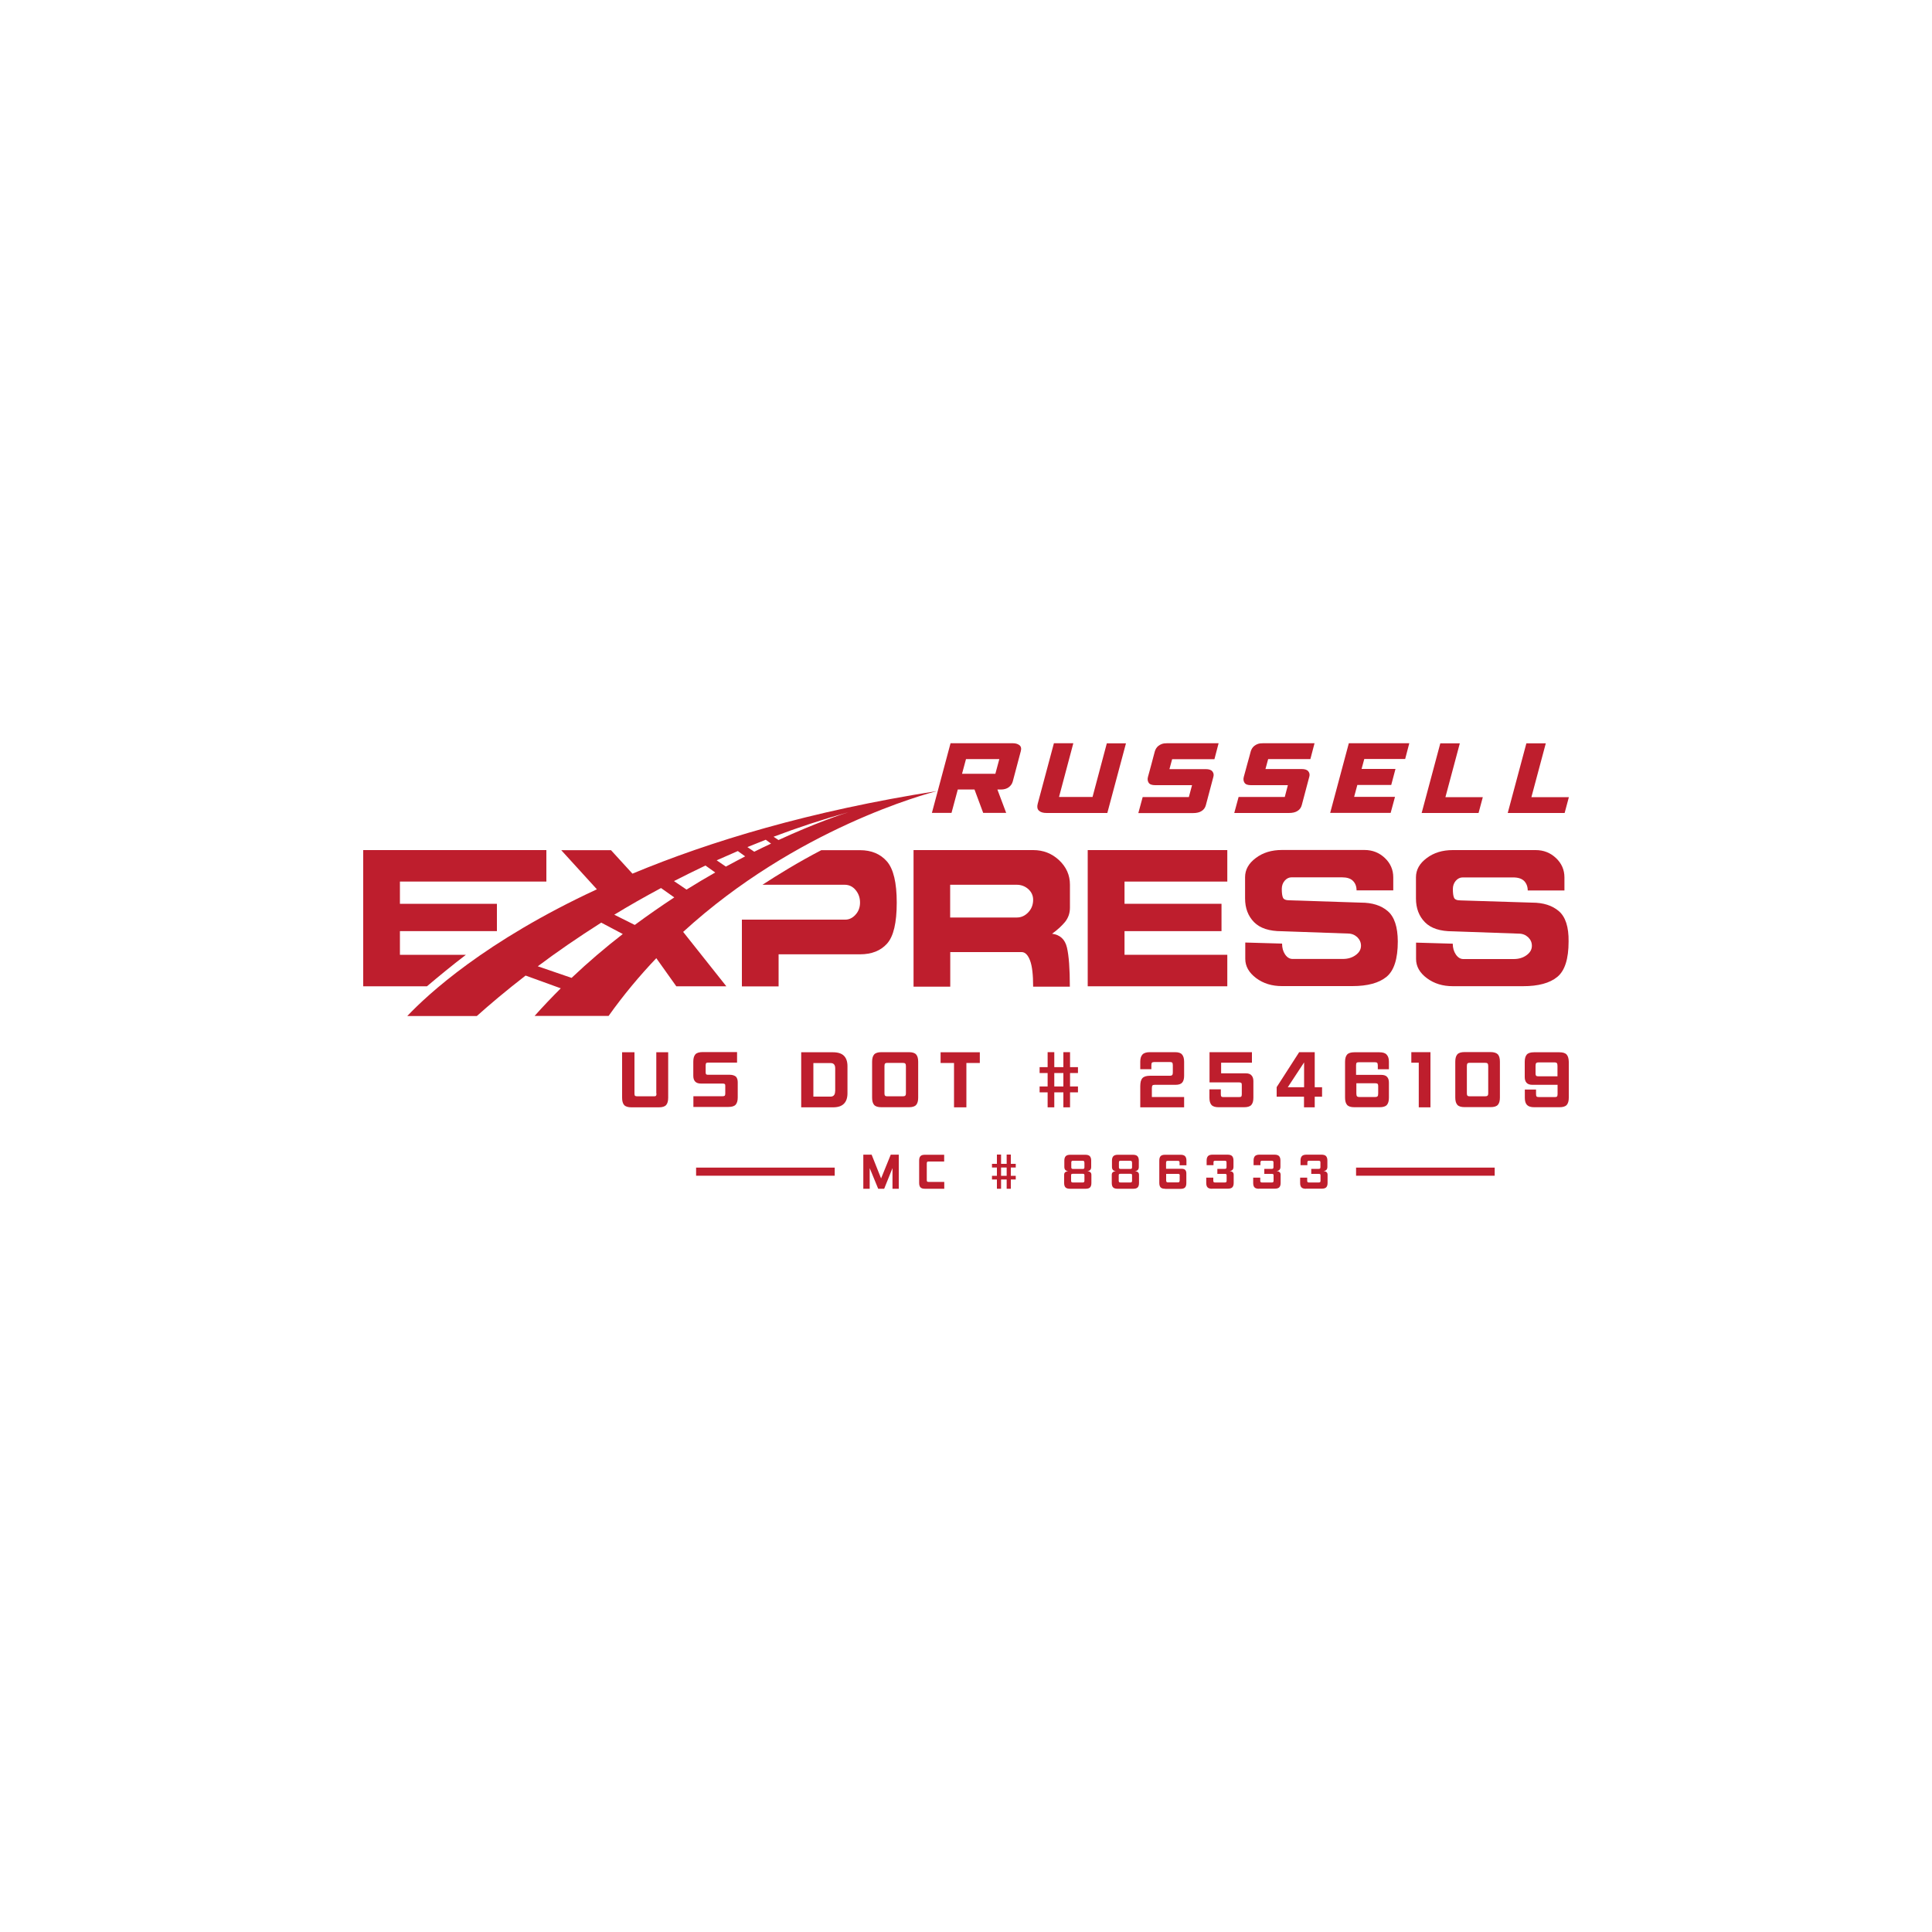 <?xml version="1.0" encoding="utf-8"?>
<!-- Generator: Adobe Illustrator 21.0.0, SVG Export Plug-In . SVG Version: 6.00 Build 0)  -->
<svg version="1.1" id="Layer_1" xmlns="http://www.w3.org/2000/svg" xmlns:xlink="http://www.w3.org/1999/xlink" x="0px" y="0px"
	 viewBox="0 0 2000 2000" style="enable-background:new 0 0 2000 2000;" xml:space="preserve">
<style type="text/css">
	.st0{fill:#BE1E2D;}
</style>
<g>
	<g>
		<path class="st0" d="M679.6,1131.9c0,1.3-0.2,2.1-0.6,2.5c-0.4,0.4-1.2,0.5-2.3,0.5h-16.9c-1.2,0-2-0.2-2.4-0.5
			c-0.4-0.4-0.6-1.2-0.6-2.5v-42.6H644v47.1c0,3.4,0.7,5.9,2.1,7.5c1.4,1.6,4,2.4,7.6,2.4h28.4c3.6,0,6.1-0.8,7.5-2.4
			c1.4-1.6,2.1-4.1,2.1-7.5v-47.1h-12.3V1131.9z"/>
		<path class="st0" d="M755.5,1112.6h-22.8c-0.8,0-1.4-0.2-1.7-0.5c-0.3-0.3-0.5-0.9-0.5-1.9v-7.5c0-1,0.2-1.7,0.5-2.1
			c0.3-0.4,0.9-0.6,1.8-0.6H763v-10.9h-35.5c-3.7,0-6.3,0.8-7.7,2.4c-1.4,1.6-2.1,4.1-2.1,7.5v14.7c0,2.5,0.6,4.5,1.9,5.9
			c1.3,1.4,3.3,2.1,6.1,2.1h22.5c1,0,1.7,0.2,2.1,0.5c0.4,0.3,0.5,1,0.5,1.9v7.9c0,1.1-0.2,1.8-0.5,2.2c-0.4,0.4-1.1,0.6-2.1,0.6
			h-30.4v11.1h36.2c3.7,0,6.2-0.8,7.6-2.4c1.4-1.6,2.1-4.1,2.1-7.5v-15.6c0-2.5-0.6-4.5-1.9-5.9
			C760.4,1113.4,758.3,1112.6,755.5,1112.6z"/>
		<path class="st0" d="M862.3,1089.3h-32.9v8.6v2.6v45.8h32.9c5.1,0,8.8-1.2,11.3-3.7c2.5-2.5,3.7-6.1,3.7-10.9v-27.9
			c0-4.8-1.2-8.4-3.7-10.9C871.2,1090.5,867.4,1089.3,862.3,1089.3z M864.5,1129.7c0,1.8-0.4,3.2-1.2,4.1c-0.8,0.9-1.9,1.4-3.4,1.4
			H842v-34.7H860c3,0,4.6,1.8,4.6,5.5V1129.7z"/>
		<path class="st0" d="M940.9,1089.2h-28.4c-3.7,0-6.2,0.8-7.6,2.4c-1.4,1.6-2.1,4.1-2.1,7.5v37.2c0,3.4,0.7,5.9,2.1,7.5
			c1.4,1.6,3.9,2.4,7.6,2.4h28.4c3.6,0,6.1-0.8,7.5-2.4c1.4-1.6,2.1-4.1,2.1-7.5v-37.2c0-3.4-0.7-5.9-2.1-7.5
			C947,1090,944.5,1089.2,940.9,1089.2z M937.8,1132c0,1-0.2,1.7-0.7,2.2c-0.5,0.5-1.4,0.7-2.7,0.7h-15.9c-1.1,0-1.9-0.2-2.3-0.7
			c-0.4-0.4-0.6-1.2-0.6-2.2v-28.4c0-1.3,0.2-2.2,0.6-2.6c0.4-0.4,1.1-0.7,2.3-0.7h15.9c1.3,0,2.3,0.2,2.7,0.7
			c0.5,0.5,0.7,1.3,0.7,2.6V1132z"/>
		<polygon class="st0" points="973.7,1100.4 987.6,1100.4 987.6,1146.3 1000.4,1146.3 1000.4,1100.4 1014.3,1100.4 1014.3,1089.3 
			973.7,1089.3 		"/>
		<path class="st0" d="M1107.7,1089.2h-6.9v15.5h-9.4v-15.5h-6.9v15.5h-8.3v6.1h8.3v13.9h-8.3v6.1h8.3v15.5h6.9v-15.5h9.4v15.5h6.9
			v-15.5h8.2v-6.1h-8.2v-13.9h8.2v-6.1h-8.2V1089.2z M1100.8,1124.7h-9.4v-13.9h9.4V1124.7z"/>
		<path class="st0" d="M1216.3,1089.2h-26c-3.5,0-6.1,0.8-7.6,2.4c-1.5,1.6-2.3,4-2.3,7.3v7.9h11.5v-4.1c0-1.3,0.2-2.2,0.6-2.6
			c0.4-0.4,1.2-0.7,2.4-0.7h16.1c1.3,0,2.1,0.2,2.5,0.7c0.4,0.5,0.6,1.3,0.6,2.6v7.6c0,1.2-0.2,2-0.6,2.5c-0.4,0.5-1.2,0.8-2.4,0.8
			h-20.3c-2,0-3.6,0.2-5,0.6c-1.3,0.4-2.4,1-3.2,1.9c-0.8,0.9-1.3,2-1.7,3.4c-0.3,1.4-0.5,3-0.5,4.9v21.9h45.4v-10.7h-33.4v-8.9
			c0-1.5,0.2-2.5,0.6-3c0.4-0.5,1.2-0.7,2.3-0.7h21.6c3.3,0,5.6-0.8,6.9-2.3c1.3-1.5,2-3.9,2-7v-14.5c0-3.4-0.7-5.9-2.1-7.5
			C1222.4,1090,1219.9,1089.2,1216.3,1089.2z"/>
		<path class="st0" d="M1289.6,1111.1h-25.5v-11h31.9v-10.9h-43.9v31.3h30.8c1,0,1.7,0.2,2.1,0.6c0.4,0.4,0.5,1.1,0.5,2.2v9.5
			c0,1.1-0.2,1.9-0.5,2.3c-0.4,0.4-1.2,0.6-2.5,0.6h-16c-1.1,0-1.8-0.2-2.2-0.6c-0.3-0.4-0.5-1.2-0.5-2.3v-5.1h-11.8v8.8
			c0,3.3,0.7,5.7,2.1,7.3c1.4,1.6,3.9,2.4,7.5,2.4h26.2c3.7,0,6.2-0.8,7.6-2.4c1.4-1.6,2.1-4.1,2.1-7.5v-17.1c0-2.5-0.6-4.5-1.9-5.9
			C1294.4,1111.8,1292.4,1111.1,1289.6,1111.1z"/>
		<path class="st0" d="M1361.1,1089.2h-16.2l-23.3,36.2v9.9h28.3v11h11.1v-11h7.6v-9.8h-7.6V1089.2z M1350,1125.5h-16.9l16.9-25.7
			V1125.5z"/>
		<path class="st0" d="M1427.9,1089.3h-25.8c-3.7,0-6.2,0.8-7.6,2.4c-1.4,1.6-2.1,4.1-2.1,7.5v37.1c0,3.4,0.7,5.9,2.1,7.5
			c1.4,1.6,3.9,2.4,7.6,2.4h26c3.7,0,6.2-0.8,7.6-2.4c1.4-1.6,2.1-4.1,2.1-7.5v-15.6c0-2.5-0.6-4.5-1.9-5.9
			c-1.2-1.4-3.3-2.1-6.1-2.1h-26v-9.9c0-1.3,0.2-2.1,0.6-2.6c0.4-0.4,1.2-0.6,2.4-0.6h16.1c1.3,0,2.2,0.2,2.7,0.6
			c0.4,0.4,0.7,1.3,0.7,2.6v4.1h11.5v-7.9c0-3.2-0.8-5.6-2.3-7.2C1434.1,1090.1,1431.5,1089.3,1427.9,1089.3z M1423.8,1121.4
			c1.1,0,1.9,0.2,2.3,0.6c0.4,0.4,0.6,1.1,0.6,2.1v7.8c0,1.5-0.2,2.4-0.6,2.9c-0.4,0.5-1.2,0.8-2.4,0.8H1407c-1.1,0-1.9-0.3-2.3-0.8
			c-0.4-0.5-0.6-1.5-0.6-2.9v-10.5H1423.8z"/>
		<polygon class="st0" points="1461,1100.1 1468.7,1100.1 1468.7,1146.3 1480.8,1146.3 1480.8,1089.2 1461,1089.2 		"/>
		<path class="st0" d="M1543,1089.1h-26.8c-3.7,0-6.2,0.8-7.6,2.4c-1.4,1.6-2.1,4.1-2.1,7.5v37.2c0,3.4,0.7,5.9,2.1,7.5
			c1.4,1.6,3.9,2.4,7.6,2.4h26.8c3.7,0,6.2-0.8,7.6-2.4c1.4-1.6,2.1-4.1,2.1-7.5v-37.2c0-3.4-0.7-5.9-2.1-7.5
			C1549.2,1090,1546.6,1089.1,1543,1089.1z M1540.6,1132c0,1-0.2,1.7-0.7,2.2c-0.5,0.5-1.4,0.7-2.7,0.7h-15.8
			c-1.1,0-1.9-0.2-2.3-0.7c-0.4-0.4-0.6-1.2-0.6-2.2v-28.5c0-1.2,0.2-2.1,0.6-2.6c0.4-0.5,1.2-0.7,2.3-0.7h15.8
			c1.3,0,2.3,0.2,2.7,0.7c0.5,0.5,0.7,1.4,0.7,2.7V1132z"/>
		<path class="st0" d="M1621.8,1091.7c-1.4-1.6-3.9-2.4-7.6-2.4h-26.1c-3.7,0-6.2,0.8-7.6,2.4c-1.4,1.6-2.1,4.1-2.1,7.5v15.8
			c0,2.5,0.6,4.5,1.9,5.9c1.3,1.4,3.3,2.1,6.1,2.1h26v9.5c0,1.3-0.2,2.1-0.6,2.6c-0.4,0.4-1.2,0.6-2.4,0.6h-16
			c-1.4,0-2.3-0.2-2.7-0.6c-0.4-0.4-0.6-1.3-0.6-2.6v-4.6h-11.6v8.6c0,3.3,0.7,5.7,2.2,7.3c1.5,1.6,4,2.4,7.6,2.4h26
			c3.7,0,6.2-0.8,7.6-2.4c1.4-1.6,2.1-4.1,2.1-7.5v-37.2C1623.9,1095.8,1623.2,1093.3,1621.8,1091.7z M1612.3,1114.2h-19.8
			c-1.1,0-1.9-0.2-2.3-0.6c-0.4-0.4-0.6-1.1-0.6-2.1v-8c0-1.5,0.2-2.4,0.6-2.9c0.4-0.5,1.2-0.8,2.4-0.8h16.8c1.1,0,1.9,0.3,2.3,0.8
			c0.4,0.5,0.6,1.5,0.6,2.9V1114.2z"/>
	</g>
	<g>
		<g>
			<path class="st0" d="M923.9,1230.6v-21.4l-8.6,21.4h-6.2l-8.8-21.4v21.4h-6.6v-35.3h8.6l9.8,24.6l10-24.6h8.3v35.3H923.9z"/>
			<path class="st0" d="M957.5,1230.6c-2.2,0-3.8-0.5-4.7-1.5c-0.9-1-1.3-2.6-1.3-4.6v-23c0-2.1,0.4-3.6,1.3-4.6
				c0.9-1,2.4-1.5,4.7-1.5h19.9v7h-16c-0.8,0-1.4,0.1-1.6,0.4c-0.2,0.3-0.4,0.8-0.4,1.6v17.2c0,0.7,0.1,1.2,0.4,1.5
				c0.2,0.3,0.8,0.4,1.6,0.4h16.1v7.1H957.5z"/>
			<path class="st0" d="M1042.1,1230.6v-9.6h-5.8v9.6h-4.3v-9.6h-5.1v-3.8h5.1v-8.6h-5.1v-3.8h5.1v-9.6h4.3v9.6h5.8v-9.6h4.3v9.6
				h5.1v3.8h-5.1v8.6h5.1v3.8h-5.1v9.6H1042.1z M1042.1,1208.6h-5.8v8.6h5.8V1208.6z"/>
			<path class="st0" d="M1107.6,1230.6c-2.2,0-3.8-0.5-4.7-1.5c-0.9-1-1.3-2.5-1.3-4.5v-8.4c0-1.3,0.4-2.3,1.2-2.8
				c0.8-0.6,1.8-0.9,3-1c-1.2-0.1-2.2-0.5-2.9-1.2c-0.7-0.7-1.1-1.7-1.1-3.2v-6.6c0-2,0.5-3.5,1.4-4.5c1-1,2.5-1.5,4.8-1.5h15.4
				c2.3,0,3.9,0.5,4.8,1.5c0.9,1,1.4,2.5,1.4,4.5v6.6c0,1.5-0.4,2.5-1.1,3.2c-0.7,0.7-1.7,1.1-2.9,1.2c1.2,0.1,2.2,0.4,3,1
				c0.8,0.6,1.2,1.5,1.2,2.8v8.4c0,2-0.4,3.5-1.3,4.5c-0.9,1-2.4,1.5-4.7,1.5H1107.6z M1122.6,1216.6c0-0.6-0.1-1-0.4-1.2
				c-0.3-0.2-0.8-0.3-1.5-0.3h-10c-0.7,0-1.2,0.1-1.5,0.3c-0.3,0.2-0.4,0.6-0.4,1.2v5.6c0,0.7,0.1,1.2,0.4,1.5
				c0.3,0.3,0.8,0.4,1.5,0.4h10c0.7,0,1.2-0.1,1.5-0.4c0.3-0.3,0.4-0.8,0.4-1.5V1216.6z M1122.5,1203.4c0-0.7-0.1-1.2-0.4-1.4
				c-0.3-0.2-0.7-0.4-1.4-0.4h-9.9c-0.7,0-1.2,0.1-1.4,0.4c-0.3,0.2-0.4,0.7-0.4,1.4v5c0,0.6,0.1,1,0.4,1.3c0.2,0.2,0.7,0.4,1.4,0.4
				h10c0.7,0,1.2-0.1,1.4-0.4c0.2-0.2,0.4-0.7,0.4-1.3V1203.4z"/>
			<path class="st0" d="M1156.9,1230.6c-2.2,0-3.8-0.5-4.7-1.5c-0.9-1-1.3-2.5-1.3-4.5v-8.4c0-1.3,0.4-2.3,1.2-2.8
				c0.8-0.6,1.8-0.9,3-1c-1.2-0.1-2.2-0.5-2.9-1.2c-0.7-0.7-1.1-1.7-1.1-3.2v-6.6c0-2,0.5-3.5,1.4-4.5c1-1,2.5-1.5,4.8-1.5h15.4
				c2.3,0,3.9,0.5,4.8,1.5c0.9,1,1.4,2.5,1.4,4.5v6.6c0,1.5-0.4,2.5-1.1,3.2c-0.7,0.7-1.7,1.1-2.9,1.2c1.2,0.1,2.2,0.4,3,1
				c0.8,0.6,1.2,1.5,1.2,2.8v8.4c0,2-0.4,3.5-1.3,4.5s-2.4,1.5-4.7,1.5H1156.9z M1171.9,1216.6c0-0.6-0.1-1-0.4-1.2
				c-0.3-0.2-0.8-0.3-1.5-0.3h-10c-0.7,0-1.2,0.1-1.5,0.3c-0.3,0.2-0.4,0.6-0.4,1.2v5.6c0,0.7,0.1,1.2,0.4,1.5
				c0.3,0.3,0.8,0.4,1.5,0.4h10c0.7,0,1.2-0.1,1.5-0.4c0.3-0.3,0.4-0.8,0.4-1.5V1216.6z M1171.8,1203.4c0-0.7-0.1-1.2-0.4-1.4
				c-0.3-0.2-0.7-0.4-1.4-0.4h-9.9c-0.7,0-1.2,0.1-1.4,0.4c-0.3,0.2-0.4,0.7-0.4,1.4v5c0,0.6,0.1,1,0.4,1.3c0.2,0.2,0.7,0.4,1.4,0.4
				h10c0.7,0,1.2-0.1,1.4-0.4c0.2-0.2,0.4-0.7,0.4-1.3V1203.4z"/>
			<path class="st0" d="M1206.1,1230.6c-2.3,0-3.8-0.5-4.7-1.5c-0.9-1-1.3-2.6-1.3-4.6v-23c0-2.1,0.4-3.6,1.3-4.6
				c0.9-1,2.4-1.5,4.7-1.5h16c2.2,0,3.8,0.5,4.7,1.5c0.9,1,1.4,2.5,1.4,4.5v4.9h-7.1v-2.6c0-0.8-0.1-1.3-0.4-1.6
				c-0.3-0.3-0.8-0.4-1.7-0.4h-10c-0.7,0-1.2,0.1-1.5,0.4c-0.2,0.3-0.4,0.8-0.4,1.6v6.2h16.1c1.7,0,3,0.4,3.8,1.3
				c0.8,0.9,1.1,2.1,1.1,3.7v9.7c0,2.1-0.4,3.6-1.3,4.6s-2.4,1.5-4.7,1.5H1206.1z M1221.3,1216.9c0-0.6-0.1-1.1-0.4-1.3
				c-0.2-0.3-0.7-0.4-1.4-0.4h-12.3v6.5c0,0.9,0.1,1.5,0.4,1.8c0.3,0.3,0.7,0.5,1.4,0.5h10.3c0.8,0,1.3-0.2,1.5-0.5
				c0.2-0.3,0.4-0.9,0.4-1.8V1216.9z"/>
			<path class="st0" d="M1254.7,1230.6c-2.2,0-3.8-0.5-4.7-1.5s-1.3-2.5-1.3-4.5v-5.5h7.3v3.1c0,0.7,0.1,1.2,0.4,1.5
				c0.3,0.3,0.8,0.4,1.5,0.4h10c0.7,0,1.2-0.1,1.5-0.4c0.3-0.3,0.4-0.8,0.4-1.5v-5.5c0-0.6-0.1-1-0.4-1.2c-0.3-0.2-0.8-0.3-1.5-0.3
				h-7.7v-5.2h7.7c0.7,0,1.2-0.1,1.4-0.4c0.2-0.2,0.4-0.7,0.4-1.3v-4.9c0-0.7-0.1-1.2-0.4-1.4s-0.7-0.4-1.4-0.4h-9.9
				c-0.7,0-1.2,0.1-1.4,0.4c-0.3,0.3-0.4,0.7-0.4,1.4v2.8h-7.1v-4.9c0-2,0.5-3.5,1.4-4.5c1-1,2.5-1.5,4.8-1.5h15.4
				c2.3,0,3.9,0.5,4.8,1.5c0.9,1,1.4,2.5,1.4,4.5v6.6c0,1.5-0.4,2.5-1.1,3.2c-0.7,0.7-1.7,1.1-2.9,1.2c1.2,0.1,2.2,0.4,3,1
				c0.8,0.6,1.2,1.5,1.2,2.8v8.4c0,2-0.4,3.5-1.3,4.5c-0.9,1-2.4,1.5-4.7,1.5H1254.7z"/>
			<path class="st0" d="M1303.3,1230.6c-2.2,0-3.8-0.5-4.7-1.5c-0.9-1-1.3-2.5-1.3-4.5v-5.5h7.3v3.1c0,0.7,0.1,1.2,0.4,1.5
				c0.3,0.3,0.8,0.4,1.5,0.4h10c0.7,0,1.2-0.1,1.5-0.4c0.3-0.3,0.4-0.8,0.4-1.5v-5.5c0-0.6-0.1-1-0.4-1.2c-0.3-0.2-0.8-0.3-1.5-0.3
				h-7.7v-5.2h7.7c0.7,0,1.2-0.1,1.4-0.4c0.2-0.2,0.4-0.7,0.4-1.3v-4.9c0-0.7-0.1-1.2-0.4-1.4s-0.7-0.4-1.4-0.4h-9.9
				c-0.7,0-1.2,0.1-1.4,0.4s-0.4,0.7-0.4,1.4v2.8h-7.1v-4.9c0-2,0.5-3.5,1.4-4.5c1-1,2.5-1.5,4.8-1.5h15.4c2.3,0,3.9,0.5,4.8,1.5
				c0.9,1,1.4,2.5,1.4,4.5v6.6c0,1.5-0.4,2.5-1.1,3.2c-0.7,0.7-1.7,1.1-2.9,1.2c1.2,0.1,2.2,0.4,3,1c0.8,0.6,1.2,1.5,1.2,2.8v8.4
				c0,2-0.4,3.5-1.3,4.5c-0.9,1-2.4,1.5-4.7,1.5H1303.3z"/>
			<path class="st0" d="M1351.9,1230.6c-2.2,0-3.8-0.5-4.7-1.5s-1.3-2.5-1.3-4.5v-5.5h7.3v3.1c0,0.7,0.1,1.2,0.4,1.5
				c0.3,0.3,0.8,0.4,1.5,0.4h10c0.7,0,1.2-0.1,1.5-0.4c0.3-0.3,0.4-0.8,0.4-1.5v-5.5c0-0.6-0.1-1-0.4-1.2c-0.3-0.2-0.8-0.3-1.5-0.3
				h-7.7v-5.2h7.7c0.7,0,1.2-0.1,1.4-0.4c0.2-0.2,0.4-0.7,0.4-1.3v-4.9c0-0.7-0.1-1.2-0.4-1.4s-0.7-0.4-1.4-0.4h-9.9
				c-0.7,0-1.2,0.1-1.4,0.4c-0.3,0.3-0.4,0.7-0.4,1.4v2.8h-7.1v-4.9c0-2,0.5-3.5,1.4-4.5c1-1,2.5-1.5,4.8-1.5h15.4
				c2.3,0,3.9,0.5,4.8,1.5c0.9,1,1.4,2.5,1.4,4.5v6.6c0,1.5-0.4,2.5-1.1,3.2c-0.7,0.7-1.7,1.1-2.9,1.2c1.2,0.1,2.2,0.4,3,1
				c0.8,0.6,1.2,1.5,1.2,2.8v8.4c0,2-0.4,3.5-1.3,4.5c-0.9,1-2.4,1.5-4.7,1.5H1351.9z"/>
		</g>
		<g>
			<rect x="720.6" y="1208.7" class="st0" width="143.5" height="8.4"/>
		</g>
		<g>
			<rect x="1403.8" y="1208.7" class="st0" width="143.5" height="8.4"/>
		</g>
	</g>
	<g>
		<path class="st0" d="M565.6,912.6v-32.6H376v141h66c11.1-9.4,25.5-21.3,40.3-32.6H414v-24.5h100.4v-28.3H414v-23H565.6z"/>
		<polygon class="st0" points="578,1021 579.2,1021 579.1,1019.8 		"/>
		<path class="st0" d="M969.9,818.9c-131.2,20.6-234.8,52-315.2,85.5l-22.2-24.3H581l36.9,40.5c-115.6,53.6-175.2,108.9-196.3,131.2
			h72c13.4-12,30.3-26.3,50.5-41.9l36.4,13.2c-9.2,9.2-18.3,18.7-27.1,28.6h76.6c15.5-21.8,32.1-41.6,49.4-59.8l20.7,29.1h51.8
			l-44.7-56.3C824.5,857.4,959.2,821.7,969.9,818.9z M878.3,840.8c-6.3,1.9-33.8,11-72.4,28.8l-5.1-3.4
			C825.5,856.8,851.3,848.3,878.3,840.8z M792.7,869.3l5.5,4c-5.6,2.6-11.4,5.4-17.4,8.4l-7.1-4.8
			C780,874.3,786.3,871.8,792.7,869.3z M763.8,881l7.6,5.5c-6.5,3.4-13.2,6.9-20,10.6l-9.5-6.5C749.1,887.4,756.4,884.2,763.8,881z
			 M591.7,1012.3l-35-12c19.3-14.5,41.3-29.7,65.7-45.2l22.3,11.8C626.9,980.7,609.1,995.8,591.7,1012.3z M657.1,957.5l-21.2-10.6
			c15.2-9.3,31.4-18.5,48.4-27.6L698,929C684.6,937.8,670.9,947.3,657.1,957.5z M697.7,912.1c10.6-5.4,21.4-10.8,32.6-16.1l10.1,7.2
			c-9.7,5.5-19.6,11.4-29.7,17.7L697.7,912.1z"/>
		<path class="st0" d="M918.2,891.8c-6.8-7.8-16.1-11.7-27.9-11.7h-40.1c-23.7,12.3-45.2,25.6-60.9,35.8h85.1
			c4.5,0,8.3,1.8,11.3,5.4c3,3.6,4.6,7.9,4.6,13c0,4.9-1.5,9.1-4.6,12.5c-3,3.4-6.6,5.2-10.6,5.2H768v69.1h38v-33.2h84.3
			c12,0,21.4-3.7,28-11.1c6.7-7.5,10-21.6,10-42.4C928.3,913.7,924.9,899.6,918.2,891.8z"/>
		<path class="st0" d="M1102.6,954.3c3.3-4.2,5-9,5-14.7v-23.8c0-9.8-3.7-18.2-11.2-25.3c-7.5-7-16.4-10.5-26.8-10.5H945.7v141.4h38
			v-35.8h73.9c3.6,0,6.5,2.9,8.7,8.7c2.2,5.8,3.2,14.8,3.2,27.1h38c0-18.5-1-32-3-40.5c-2-8.5-7.1-13.2-15.4-14.3
			C1094.7,962.6,1099.2,958.4,1102.6,954.3z M1064.5,944.4c-3.4,3.6-7.3,5.4-12,5.4h-68.9v-33.9h68.9c4.6,0,8.6,1.5,12,4.5
			c3.3,3,5,6.7,5,11C1069.5,936.5,1067.9,940.8,1064.5,944.4z"/>
		<path class="st0" d="M1270.5,912.6v-32.6H1126v141h144.5v-32.6h-106.4v-24.5h100.4v-28.3h-100.4v-23H1270.5z"/>
		<path class="st0" d="M1436.6,943.2c-6.8-5.9-16.1-8.8-27.7-8.8L1335,932c-3.8,0-6.1-0.9-6.9-2.8c-0.8-1.8-1.2-4.8-1.2-9
			c0-3.3,1-6.2,3-8.5c2-2.3,4.4-3.5,7.1-3.5h52.1c5.2,0,9.1,1.2,11.5,3.7c2.5,2.5,3.7,5.8,3.7,9.8h38v-13.5c0-7.8-2.9-14.5-8.7-20
			c-5.8-5.5-12.8-8.3-21.1-8.3H1327c-10.6,0-19.6,2.7-27,8.3c-7.4,5.5-11.1,12.1-11.1,19.9v21.9c0,10.1,3.1,18.3,9.3,24.6
			c6.2,6.3,15.7,9.4,28.8,9.4l68.4,2.4c3.8,0,6.9,1.3,9.6,3.7c2.5,2.5,3.9,5.4,3.9,8.9c0,3.8-1.8,7-5.5,9.7c-3.7,2.7-8.1,4-13.3,4
			h-52.1c-3,0-5.6-1.6-7.7-4.7c-2.1-3.1-3.1-6.8-3.1-11.2l-38.1-1.1v16.9c0,7.7,3.8,14.3,11.2,19.9c7.5,5.6,16.4,8.3,26.8,8.3h72.8
			c15.8,0,27.6-3.2,35.4-9.6c7.8-6.4,11.7-18.6,11.7-36.7C1446.9,959.6,1443.5,949.1,1436.6,943.2z"/>
		<path class="st0" d="M1613.7,943.2c-6.9-5.9-16.1-8.8-27.7-8.8l-73.9-2.3c-3.8,0-6.1-0.9-6.9-2.8c-0.8-1.8-1.2-4.8-1.2-9
			c0-3.3,1-6.2,3-8.5c2-2.3,4.4-3.5,7.2-3.5h52.1c5.2,0,9,1.2,11.5,3.7c2.4,2.5,3.7,5.8,3.7,9.8h38v-13.5c0-7.8-2.9-14.5-8.7-20
			c-5.8-5.5-12.8-8.3-21.1-8.3h-85.8c-10.6,0-19.6,2.7-27,8.3c-7.4,5.5-11.1,12.1-11.1,19.9v21.9c0,10.1,3.1,18.3,9.3,24.6
			c6.2,6.3,15.7,9.4,28.8,9.4l68.4,2.4c3.8,0,7,1.3,9.6,3.7c2.6,2.5,3.9,5.4,3.9,8.9c0,3.8-1.8,7-5.5,9.7c-3.7,2.7-8.1,4-13.4,4
			h-52.1c-3,0-5.6-1.6-7.7-4.7c-2.1-3.1-3.2-6.8-3.2-11.2l-38-1.1v16.9c0,7.7,3.7,14.3,11.2,19.9c7.5,5.6,16.4,8.3,26.8,8.3h72.8
			c15.8,0,27.6-3.2,35.4-9.6c7.8-6.4,11.7-18.6,11.7-36.7C1624,959.6,1620.6,949.1,1613.7,943.2z"/>
	</g>
	<g>
		<g>
			<path class="st0" d="M1055.3,771.4c-1.7-1.3-3.9-2-6.8-2H984l-19.3,72.1H985l6.5-24.2h17.3l9,24.2h23.8l-9.1-24.2h3.7
				c3.2,0,5.9-0.8,8-2.3c2.1-1.6,3.5-3.5,4.2-6l8.3-31.3C1057.5,774.9,1057,772.7,1055.3,771.4z M1030.4,801h-34.5l4.1-15.2h34.5
				L1030.4,801z"/>
			<path class="st0" d="M1145.8,769.4L1131,825h-34.7l14.8-55.6H1091l-16.8,62.8c-0.8,3-0.4,5.4,1.3,7c1.7,1.6,4.3,2.4,8,2.4h62.8
				l19.3-72.1H1145.8z"/>
			<path class="st0" d="M1257.2,785.8l4.3-16.4h-53.4c-2,0-3.7,0.2-5.2,0.7c-1.4,0.5-2.7,1.2-3.7,2c-1,0.8-1.8,1.7-2.4,2.7
				c-0.6,1-1,2-1.3,2.9c-0.4,1.4-0.9,3.3-1.5,5.6c-0.6,2.3-1.3,4.7-1.9,7.2c-0.7,2.5-1.4,5-2,7.4c-0.7,2.4-1.2,4.5-1.7,6.2
				c-0.7,2.4-0.4,4.5,0.7,6.2c1.1,1.7,3.4,2.5,6.7,2.5h38.2l-3.3,12.3h-47.8l-4.5,16.6h56.5c3.9,0,6.9-0.7,9.1-2.2
				c2.2-1.4,3.6-3.4,4.3-6c0.4-1.6,1-3.8,1.7-6.4c0.7-2.7,1.4-5.4,2.2-8.3c0.7-2.8,1.5-5.6,2.2-8.3c0.7-2.7,1.3-4.8,1.7-6.4
				c0.6-2.2,0.2-4-1.1-5.6c-1.3-1.6-3.6-2.3-6.8-2.3h-37.6l2.8-10.3H1257.2z"/>
			<path class="st0" d="M1356.5,785.8l4.3-16.4h-53.4c-2,0-3.7,0.2-5.2,0.7c-1.5,0.5-2.7,1.2-3.7,2s-1.8,1.7-2.4,2.7
				c-0.6,1-1,2-1.3,2.9c-0.4,1.4-0.9,3.3-1.5,5.6c-0.6,2.3-1.3,4.7-2,7.2c-0.7,2.5-1.3,5-2,7.4c-0.7,2.4-1.2,4.5-1.7,6.2
				c-0.7,2.4-0.4,4.5,0.7,6.2c1.1,1.7,3.3,2.5,6.7,2.5h38.2L1330,825h-47.8l-4.5,16.6h56.5c3.9,0,6.9-0.7,9.1-2.2
				c2.2-1.4,3.6-3.4,4.3-6c0.4-1.6,1-3.8,1.7-6.4c0.7-2.7,1.4-5.4,2.2-8.3c0.7-2.8,1.5-5.6,2.2-8.3c0.7-2.7,1.3-4.8,1.7-6.4
				c0.6-2.2,0.2-4-1.1-5.6c-1.3-1.6-3.6-2.3-6.8-2.3H1310l2.8-10.3H1356.5z"/>
			<path class="st0" d="M1454.6,785.8l4.3-16.4h-62.6l-19.3,72.1h62.6l4.5-16.6h-42.3l3.3-12.3h35.1l4.4-16.6h-35.1l2.8-10.3H1454.6
				z"/>
			<path class="st0" d="M1496.3,825.2l14.9-55.7H1491l-19.3,72.1h58.9l4.4-16.4H1496.3z"/>
			<path class="st0" d="M1585.3,825.2l14.9-55.7h-20.1l-19.3,72.1h58.9l4.4-16.4H1585.3z"/>
		</g>
	</g>
</g>
</svg>
